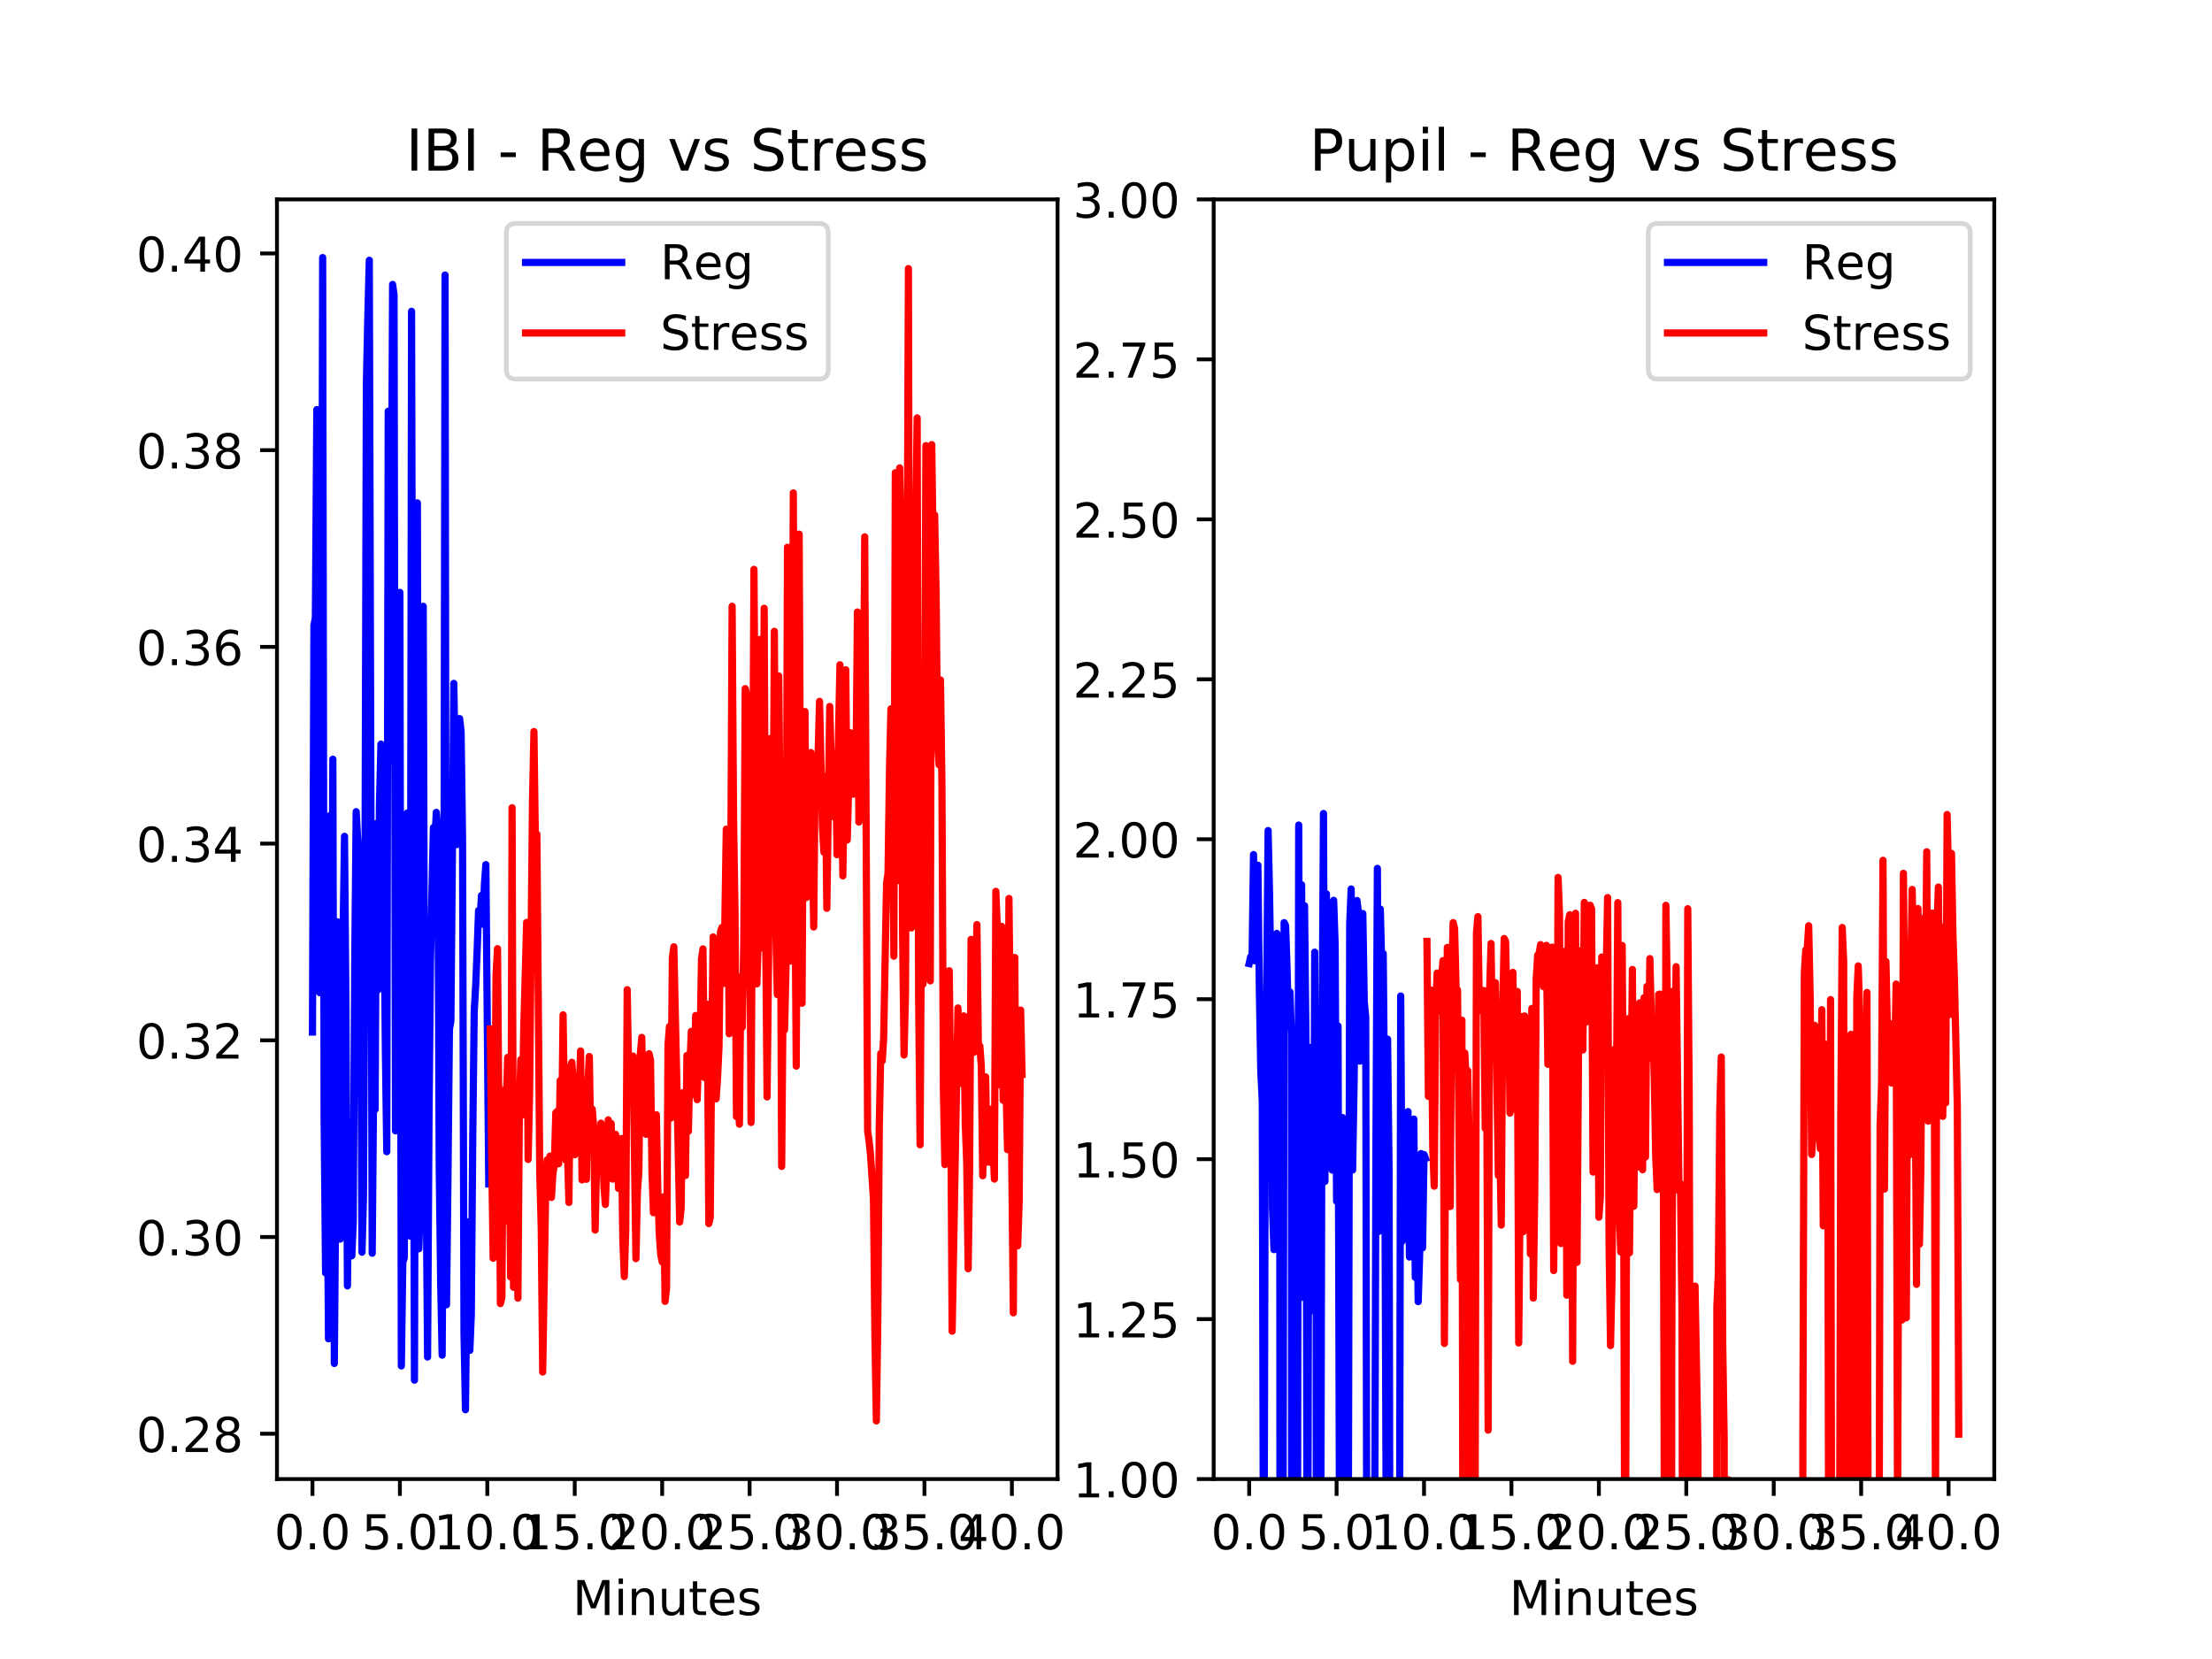 <?xml version="1.0" encoding="utf-8" standalone="no"?>
<!DOCTYPE svg PUBLIC "-//W3C//DTD SVG 1.1//EN"
  "http://www.w3.org/Graphics/SVG/1.1/DTD/svg11.dtd">
<!-- Created with matplotlib (http://matplotlib.org/) -->
<svg height="345pt" version="1.1" viewBox="0 0 460 345" width="460pt" xmlns="http://www.w3.org/2000/svg" xmlns:xlink="http://www.w3.org/1999/xlink">
 <defs>
  <style type="text/css">
*{stroke-linecap:butt;stroke-linejoin:round;}
  </style>
 </defs>
 <g id="figure_1">
  <g id="patch_1">
   <path d="M 0 345.6 
L 460.8 345.6 
L 460.8 0 
L 0 0 
z
" style="fill:#ffffff;"/>
  </g>
  <g id="axes_1">
   <g id="patch_2">
    <path d="M 57.6 307.584 
L 219.927 307.584 
L 219.927 41.472 
L 57.6 41.472 
z
" style="fill:#ffffff;"/>
   </g>
   <g id="matplotlib.axis_1">
    <g id="xtick_1">
     <g id="line2d_1">
      <defs>
       <path d="M 0 0 
L 0 3.5 
" id="mb3a7abc878" style="stroke:#000000;stroke-width:0.8;"/>
      </defs>
      <g>
       <use style="stroke:#000000;stroke-width:0.8;" x="64.979" xlink:href="#mb3a7abc878" y="307.584"/>
      </g>
     </g>
     <g id="text_1">
      <!-- 0.0 -->
      <defs>
       <path d="M 31.781 66.406 
Q 24.172 66.406 20.328 58.906 
Q 16.5 51.422 16.5 36.375 
Q 16.5 21.391 20.328 13.891 
Q 24.172 6.391 31.781 6.391 
Q 39.453 6.391 43.281 13.891 
Q 47.125 21.391 47.125 36.375 
Q 47.125 51.422 43.281 58.906 
Q 39.453 66.406 31.781 66.406 
z
M 31.781 74.219 
Q 44.047 74.219 50.516 64.516 
Q 56.984 54.828 56.984 36.375 
Q 56.984 17.969 50.516 8.266 
Q 44.047 -1.422 31.781 -1.422 
Q 19.531 -1.422 13.062 8.266 
Q 6.594 17.969 6.594 36.375 
Q 6.594 54.828 13.062 64.516 
Q 19.531 74.219 31.781 74.219 
z
" id="DejaVuSans-30"/>
       <path d="M 10.688 12.406 
L 21 12.406 
L 21 0 
L 10.688 0 
z
" id="DejaVuSans-2e"/>
      </defs>
      <g transform="translate(57.027 322.182)scale(0.1 -0.1)">
       <use xlink:href="#DejaVuSans-30"/>
       <use x="63.623" xlink:href="#DejaVuSans-2e"/>
       <use x="95.41" xlink:href="#DejaVuSans-30"/>
      </g>
     </g>
    </g>
    <g id="xtick_2">
     <g id="line2d_2">
      <g>
       <use style="stroke:#000000;stroke-width:0.8;" x="83.16" xlink:href="#mb3a7abc878" y="307.584"/>
      </g>
     </g>
     <g id="text_2">
      <!-- 5.0 -->
      <defs>
       <path d="M 10.797 72.906 
L 49.516 72.906 
L 49.516 64.594 
L 19.828 64.594 
L 19.828 46.734 
Q 21.969 47.469 24.109 47.828 
Q 26.266 48.188 28.422 48.188 
Q 40.625 48.188 47.75 41.5 
Q 54.891 34.812 54.891 23.391 
Q 54.891 11.625 47.562 5.094 
Q 40.234 -1.422 26.906 -1.422 
Q 22.312 -1.422 17.547 -0.641 
Q 12.797 0.141 7.719 1.703 
L 7.719 11.625 
Q 12.109 9.234 16.797 8.062 
Q 21.484 6.891 26.703 6.891 
Q 35.156 6.891 40.078 11.328 
Q 45.016 15.766 45.016 23.391 
Q 45.016 31 40.078 35.438 
Q 35.156 39.891 26.703 39.891 
Q 22.75 39.891 18.812 39.016 
Q 14.891 38.141 10.797 36.281 
z
" id="DejaVuSans-35"/>
      </defs>
      <g transform="translate(75.208 322.182)scale(0.1 -0.1)">
       <use xlink:href="#DejaVuSans-35"/>
       <use x="63.623" xlink:href="#DejaVuSans-2e"/>
       <use x="95.41" xlink:href="#DejaVuSans-30"/>
      </g>
     </g>
    </g>
    <g id="xtick_3">
     <g id="line2d_3">
      <g>
       <use style="stroke:#000000;stroke-width:0.8;" x="101.341" xlink:href="#mb3a7abc878" y="307.584"/>
      </g>
     </g>
     <g id="text_3">
      <!-- 10.0 -->
      <defs>
       <path d="M 12.406 8.297 
L 28.516 8.297 
L 28.516 63.922 
L 10.984 60.406 
L 10.984 69.391 
L 28.422 72.906 
L 38.281 72.906 
L 38.281 8.297 
L 54.391 8.297 
L 54.391 0 
L 12.406 0 
z
" id="DejaVuSans-31"/>
      </defs>
      <g transform="translate(90.208 322.182)scale(0.1 -0.1)">
       <use xlink:href="#DejaVuSans-31"/>
       <use x="63.623" xlink:href="#DejaVuSans-30"/>
       <use x="127.246" xlink:href="#DejaVuSans-2e"/>
       <use x="159.033" xlink:href="#DejaVuSans-30"/>
      </g>
     </g>
    </g>
    <g id="xtick_4">
     <g id="line2d_4">
      <g>
       <use style="stroke:#000000;stroke-width:0.8;" x="119.522" xlink:href="#mb3a7abc878" y="307.584"/>
      </g>
     </g>
     <g id="text_4">
      <!-- 15.0 -->
      <g transform="translate(108.389 322.182)scale(0.1 -0.1)">
       <use xlink:href="#DejaVuSans-31"/>
       <use x="63.623" xlink:href="#DejaVuSans-35"/>
       <use x="127.246" xlink:href="#DejaVuSans-2e"/>
       <use x="159.033" xlink:href="#DejaVuSans-30"/>
      </g>
     </g>
    </g>
    <g id="xtick_5">
     <g id="line2d_5">
      <g>
       <use style="stroke:#000000;stroke-width:0.8;" x="137.703" xlink:href="#mb3a7abc878" y="307.584"/>
      </g>
     </g>
     <g id="text_5">
      <!-- 20.0 -->
      <defs>
       <path d="M 19.188 8.297 
L 53.609 8.297 
L 53.609 0 
L 7.328 0 
L 7.328 8.297 
Q 12.938 14.109 22.625 23.891 
Q 32.328 33.688 34.812 36.531 
Q 39.547 41.844 41.422 45.531 
Q 43.312 49.219 43.312 52.781 
Q 43.312 58.594 39.234 62.25 
Q 35.156 65.922 28.609 65.922 
Q 23.969 65.922 18.812 64.312 
Q 13.672 62.703 7.812 59.422 
L 7.812 69.391 
Q 13.766 71.781 18.938 73 
Q 24.125 74.219 28.422 74.219 
Q 39.75 74.219 46.484 68.547 
Q 53.219 62.891 53.219 53.422 
Q 53.219 48.922 51.531 44.891 
Q 49.859 40.875 45.406 35.406 
Q 44.188 33.984 37.641 27.219 
Q 31.109 20.453 19.188 8.297 
z
" id="DejaVuSans-32"/>
      </defs>
      <g transform="translate(126.57 322.182)scale(0.1 -0.1)">
       <use xlink:href="#DejaVuSans-32"/>
       <use x="63.623" xlink:href="#DejaVuSans-30"/>
       <use x="127.246" xlink:href="#DejaVuSans-2e"/>
       <use x="159.033" xlink:href="#DejaVuSans-30"/>
      </g>
     </g>
    </g>
    <g id="xtick_6">
     <g id="line2d_6">
      <g>
       <use style="stroke:#000000;stroke-width:0.8;" x="155.884" xlink:href="#mb3a7abc878" y="307.584"/>
      </g>
     </g>
     <g id="text_6">
      <!-- 25.0 -->
      <g transform="translate(144.751 322.182)scale(0.1 -0.1)">
       <use xlink:href="#DejaVuSans-32"/>
       <use x="63.623" xlink:href="#DejaVuSans-35"/>
       <use x="127.246" xlink:href="#DejaVuSans-2e"/>
       <use x="159.033" xlink:href="#DejaVuSans-30"/>
      </g>
     </g>
    </g>
    <g id="xtick_7">
     <g id="line2d_7">
      <g>
       <use style="stroke:#000000;stroke-width:0.8;" x="174.065" xlink:href="#mb3a7abc878" y="307.584"/>
      </g>
     </g>
     <g id="text_7">
      <!-- 30.0 -->
      <defs>
       <path d="M 40.578 39.312 
Q 47.656 37.797 51.625 33 
Q 55.609 28.219 55.609 21.188 
Q 55.609 10.406 48.188 4.484 
Q 40.766 -1.422 27.094 -1.422 
Q 22.516 -1.422 17.656 -0.516 
Q 12.797 0.391 7.625 2.203 
L 7.625 11.719 
Q 11.719 9.328 16.594 8.109 
Q 21.484 6.891 26.812 6.891 
Q 36.078 6.891 40.938 10.547 
Q 45.797 14.203 45.797 21.188 
Q 45.797 27.641 41.281 31.266 
Q 36.766 34.906 28.719 34.906 
L 20.219 34.906 
L 20.219 43.016 
L 29.109 43.016 
Q 36.375 43.016 40.234 45.922 
Q 44.094 48.828 44.094 54.297 
Q 44.094 59.906 40.109 62.906 
Q 36.141 65.922 28.719 65.922 
Q 24.656 65.922 20.016 65.031 
Q 15.375 64.156 9.812 62.312 
L 9.812 71.094 
Q 15.438 72.656 20.344 73.438 
Q 25.25 74.219 29.594 74.219 
Q 40.828 74.219 47.359 69.109 
Q 53.906 64.016 53.906 55.328 
Q 53.906 49.266 50.438 45.094 
Q 46.969 40.922 40.578 39.312 
z
" id="DejaVuSans-33"/>
      </defs>
      <g transform="translate(162.933 322.182)scale(0.1 -0.1)">
       <use xlink:href="#DejaVuSans-33"/>
       <use x="63.623" xlink:href="#DejaVuSans-30"/>
       <use x="127.246" xlink:href="#DejaVuSans-2e"/>
       <use x="159.033" xlink:href="#DejaVuSans-30"/>
      </g>
     </g>
    </g>
    <g id="xtick_8">
     <g id="line2d_8">
      <g>
       <use style="stroke:#000000;stroke-width:0.8;" x="192.246" xlink:href="#mb3a7abc878" y="307.584"/>
      </g>
     </g>
     <g id="text_8">
      <!-- 35.0 -->
      <g transform="translate(181.114 322.182)scale(0.1 -0.1)">
       <use xlink:href="#DejaVuSans-33"/>
       <use x="63.623" xlink:href="#DejaVuSans-35"/>
       <use x="127.246" xlink:href="#DejaVuSans-2e"/>
       <use x="159.033" xlink:href="#DejaVuSans-30"/>
      </g>
     </g>
    </g>
    <g id="xtick_9">
     <g id="line2d_9">
      <g>
       <use style="stroke:#000000;stroke-width:0.8;" x="210.428" xlink:href="#mb3a7abc878" y="307.584"/>
      </g>
     </g>
     <g id="text_9">
      <!-- 40.0 -->
      <defs>
       <path d="M 37.797 64.312 
L 12.891 25.391 
L 37.797 25.391 
z
M 35.203 72.906 
L 47.609 72.906 
L 47.609 25.391 
L 58.016 25.391 
L 58.016 17.188 
L 47.609 17.188 
L 47.609 0 
L 37.797 0 
L 37.797 17.188 
L 4.891 17.188 
L 4.891 26.703 
z
" id="DejaVuSans-34"/>
      </defs>
      <g transform="translate(199.295 322.182)scale(0.1 -0.1)">
       <use xlink:href="#DejaVuSans-34"/>
       <use x="63.623" xlink:href="#DejaVuSans-30"/>
       <use x="127.246" xlink:href="#DejaVuSans-2e"/>
       <use x="159.033" xlink:href="#DejaVuSans-30"/>
      </g>
     </g>
    </g>
    <g id="text_10">
     <!-- Minutes -->
     <defs>
      <path d="M 9.812 72.906 
L 24.516 72.906 
L 43.109 23.297 
L 61.812 72.906 
L 76.516 72.906 
L 76.516 0 
L 66.891 0 
L 66.891 64.016 
L 48.094 14.016 
L 38.188 14.016 
L 19.391 64.016 
L 19.391 0 
L 9.812 0 
z
" id="DejaVuSans-4d"/>
      <path d="M 9.422 54.688 
L 18.406 54.688 
L 18.406 0 
L 9.422 0 
z
M 9.422 75.984 
L 18.406 75.984 
L 18.406 64.594 
L 9.422 64.594 
z
" id="DejaVuSans-69"/>
      <path d="M 54.891 33.016 
L 54.891 0 
L 45.906 0 
L 45.906 32.719 
Q 45.906 40.484 42.875 44.328 
Q 39.844 48.188 33.797 48.188 
Q 26.516 48.188 22.312 43.547 
Q 18.109 38.922 18.109 30.906 
L 18.109 0 
L 9.078 0 
L 9.078 54.688 
L 18.109 54.688 
L 18.109 46.188 
Q 21.344 51.125 25.703 53.562 
Q 30.078 56 35.797 56 
Q 45.219 56 50.047 50.172 
Q 54.891 44.344 54.891 33.016 
z
" id="DejaVuSans-6e"/>
      <path d="M 8.5 21.578 
L 8.5 54.688 
L 17.484 54.688 
L 17.484 21.922 
Q 17.484 14.156 20.5 10.266 
Q 23.531 6.391 29.594 6.391 
Q 36.859 6.391 41.078 11.031 
Q 45.312 15.672 45.312 23.688 
L 45.312 54.688 
L 54.297 54.688 
L 54.297 0 
L 45.312 0 
L 45.312 8.406 
Q 42.047 3.422 37.719 1 
Q 33.406 -1.422 27.688 -1.422 
Q 18.266 -1.422 13.375 4.438 
Q 8.5 10.297 8.5 21.578 
z
M 31.109 56 
z
" id="DejaVuSans-75"/>
      <path d="M 18.312 70.219 
L 18.312 54.688 
L 36.812 54.688 
L 36.812 47.703 
L 18.312 47.703 
L 18.312 18.016 
Q 18.312 11.328 20.141 9.422 
Q 21.969 7.516 27.594 7.516 
L 36.812 7.516 
L 36.812 0 
L 27.594 0 
Q 17.188 0 13.234 3.875 
Q 9.281 7.766 9.281 18.016 
L 9.281 47.703 
L 2.688 47.703 
L 2.688 54.688 
L 9.281 54.688 
L 9.281 70.219 
z
" id="DejaVuSans-74"/>
      <path d="M 56.203 29.594 
L 56.203 25.203 
L 14.891 25.203 
Q 15.484 15.922 20.484 11.062 
Q 25.484 6.203 34.422 6.203 
Q 39.594 6.203 44.453 7.469 
Q 49.312 8.734 54.109 11.281 
L 54.109 2.781 
Q 49.266 0.734 44.188 -0.344 
Q 39.109 -1.422 33.891 -1.422 
Q 20.797 -1.422 13.156 6.188 
Q 5.516 13.812 5.516 26.812 
Q 5.516 40.234 12.766 48.109 
Q 20.016 56 32.328 56 
Q 43.359 56 49.781 48.891 
Q 56.203 41.797 56.203 29.594 
z
M 47.219 32.234 
Q 47.125 39.594 43.094 43.984 
Q 39.062 48.391 32.422 48.391 
Q 24.906 48.391 20.391 44.141 
Q 15.875 39.891 15.188 32.172 
z
" id="DejaVuSans-65"/>
      <path d="M 44.281 53.078 
L 44.281 44.578 
Q 40.484 46.531 36.375 47.5 
Q 32.281 48.484 27.875 48.484 
Q 21.188 48.484 17.844 46.438 
Q 14.5 44.391 14.5 40.281 
Q 14.5 37.156 16.891 35.375 
Q 19.281 33.594 26.516 31.984 
L 29.594 31.297 
Q 39.156 29.25 43.188 25.516 
Q 47.219 21.781 47.219 15.094 
Q 47.219 7.469 41.188 3.016 
Q 35.156 -1.422 24.609 -1.422 
Q 20.219 -1.422 15.453 -0.562 
Q 10.688 0.297 5.422 2 
L 5.422 11.281 
Q 10.406 8.688 15.234 7.391 
Q 20.062 6.109 24.812 6.109 
Q 31.156 6.109 34.562 8.281 
Q 37.984 10.453 37.984 14.406 
Q 37.984 18.062 35.516 20.016 
Q 33.062 21.969 24.703 23.781 
L 21.578 24.516 
Q 13.234 26.266 9.516 29.906 
Q 5.812 33.547 5.812 39.891 
Q 5.812 47.609 11.281 51.797 
Q 16.75 56 26.812 56 
Q 31.781 56 36.172 55.266 
Q 40.578 54.547 44.281 53.078 
z
" id="DejaVuSans-73"/>
     </defs>
     <g transform="translate(119.082 335.861)scale(0.1 -0.1)">
      <use xlink:href="#DejaVuSans-4d"/>
      <use x="86.279" xlink:href="#DejaVuSans-69"/>
      <use x="114.062" xlink:href="#DejaVuSans-6e"/>
      <use x="177.441" xlink:href="#DejaVuSans-75"/>
      <use x="240.82" xlink:href="#DejaVuSans-74"/>
      <use x="280.029" xlink:href="#DejaVuSans-65"/>
      <use x="341.553" xlink:href="#DejaVuSans-73"/>
     </g>
    </g>
   </g>
   <g id="matplotlib.axis_2">
    <g id="ytick_1">
     <g id="line2d_10">
      <defs>
       <path d="M 0 0 
L -3.5 0 
" id="m34feeacc39" style="stroke:#000000;stroke-width:0.8;"/>
      </defs>
      <g>
       <use style="stroke:#000000;stroke-width:0.8;" x="57.6" xlink:href="#m34feeacc39" y="298.154"/>
      </g>
     </g>
     <g id="text_11">
      <!-- 0.28 -->
      <defs>
       <path d="M 31.781 34.625 
Q 24.75 34.625 20.719 30.859 
Q 16.703 27.094 16.703 20.516 
Q 16.703 13.922 20.719 10.156 
Q 24.75 6.391 31.781 6.391 
Q 38.812 6.391 42.859 10.172 
Q 46.922 13.969 46.922 20.516 
Q 46.922 27.094 42.891 30.859 
Q 38.875 34.625 31.781 34.625 
z
M 21.922 38.812 
Q 15.578 40.375 12.031 44.719 
Q 8.5 49.078 8.5 55.328 
Q 8.5 64.062 14.719 69.141 
Q 20.953 74.219 31.781 74.219 
Q 42.672 74.219 48.875 69.141 
Q 55.078 64.062 55.078 55.328 
Q 55.078 49.078 51.531 44.719 
Q 48 40.375 41.703 38.812 
Q 48.828 37.156 52.797 32.312 
Q 56.781 27.484 56.781 20.516 
Q 56.781 9.906 50.312 4.234 
Q 43.844 -1.422 31.781 -1.422 
Q 19.734 -1.422 13.25 4.234 
Q 6.781 9.906 6.781 20.516 
Q 6.781 27.484 10.781 32.312 
Q 14.797 37.156 21.922 38.812 
z
M 18.312 54.391 
Q 18.312 48.734 21.844 45.562 
Q 25.391 42.391 31.781 42.391 
Q 38.141 42.391 41.719 45.562 
Q 45.312 48.734 45.312 54.391 
Q 45.312 60.062 41.719 63.234 
Q 38.141 66.406 31.781 66.406 
Q 25.391 66.406 21.844 63.234 
Q 18.312 60.062 18.312 54.391 
z
" id="DejaVuSans-38"/>
      </defs>
      <g transform="translate(28.334 301.954)scale(0.1 -0.1)">
       <use xlink:href="#DejaVuSans-30"/>
       <use x="63.623" xlink:href="#DejaVuSans-2e"/>
       <use x="95.41" xlink:href="#DejaVuSans-32"/>
       <use x="159.033" xlink:href="#DejaVuSans-38"/>
      </g>
     </g>
    </g>
    <g id="ytick_2">
     <g id="line2d_11">
      <g>
       <use style="stroke:#000000;stroke-width:0.8;" x="57.6" xlink:href="#m34feeacc39" y="257.246"/>
      </g>
     </g>
     <g id="text_12">
      <!-- 0.30 -->
      <g transform="translate(28.334 261.046)scale(0.1 -0.1)">
       <use xlink:href="#DejaVuSans-30"/>
       <use x="63.623" xlink:href="#DejaVuSans-2e"/>
       <use x="95.41" xlink:href="#DejaVuSans-33"/>
       <use x="159.033" xlink:href="#DejaVuSans-30"/>
      </g>
     </g>
    </g>
    <g id="ytick_3">
     <g id="line2d_12">
      <g>
       <use style="stroke:#000000;stroke-width:0.8;" x="57.6" xlink:href="#m34feeacc39" y="216.338"/>
      </g>
     </g>
     <g id="text_13">
      <!-- 0.32 -->
      <g transform="translate(28.334 220.137)scale(0.1 -0.1)">
       <use xlink:href="#DejaVuSans-30"/>
       <use x="63.623" xlink:href="#DejaVuSans-2e"/>
       <use x="95.41" xlink:href="#DejaVuSans-33"/>
       <use x="159.033" xlink:href="#DejaVuSans-32"/>
      </g>
     </g>
    </g>
    <g id="ytick_4">
     <g id="line2d_13">
      <g>
       <use style="stroke:#000000;stroke-width:0.8;" x="57.6" xlink:href="#m34feeacc39" y="175.43"/>
      </g>
     </g>
     <g id="text_14">
      <!-- 0.34 -->
      <g transform="translate(28.334 179.229)scale(0.1 -0.1)">
       <use xlink:href="#DejaVuSans-30"/>
       <use x="63.623" xlink:href="#DejaVuSans-2e"/>
       <use x="95.41" xlink:href="#DejaVuSans-33"/>
       <use x="159.033" xlink:href="#DejaVuSans-34"/>
      </g>
     </g>
    </g>
    <g id="ytick_5">
     <g id="line2d_14">
      <g>
       <use style="stroke:#000000;stroke-width:0.8;" x="57.6" xlink:href="#m34feeacc39" y="134.522"/>
      </g>
     </g>
     <g id="text_15">
      <!-- 0.36 -->
      <defs>
       <path d="M 33.016 40.375 
Q 26.375 40.375 22.484 35.828 
Q 18.609 31.297 18.609 23.391 
Q 18.609 15.531 22.484 10.953 
Q 26.375 6.391 33.016 6.391 
Q 39.656 6.391 43.531 10.953 
Q 47.406 15.531 47.406 23.391 
Q 47.406 31.297 43.531 35.828 
Q 39.656 40.375 33.016 40.375 
z
M 52.594 71.297 
L 52.594 62.312 
Q 48.875 64.062 45.094 64.984 
Q 41.312 65.922 37.594 65.922 
Q 27.828 65.922 22.672 59.328 
Q 17.531 52.734 16.797 39.406 
Q 19.672 43.656 24.016 45.922 
Q 28.375 48.188 33.594 48.188 
Q 44.578 48.188 50.953 41.516 
Q 57.328 34.859 57.328 23.391 
Q 57.328 12.156 50.688 5.359 
Q 44.047 -1.422 33.016 -1.422 
Q 20.359 -1.422 13.672 8.266 
Q 6.984 17.969 6.984 36.375 
Q 6.984 53.656 15.188 63.938 
Q 23.391 74.219 37.203 74.219 
Q 40.922 74.219 44.703 73.484 
Q 48.484 72.75 52.594 71.297 
z
" id="DejaVuSans-36"/>
      </defs>
      <g transform="translate(28.334 138.321)scale(0.1 -0.1)">
       <use xlink:href="#DejaVuSans-30"/>
       <use x="63.623" xlink:href="#DejaVuSans-2e"/>
       <use x="95.41" xlink:href="#DejaVuSans-33"/>
       <use x="159.033" xlink:href="#DejaVuSans-36"/>
      </g>
     </g>
    </g>
    <g id="ytick_6">
     <g id="line2d_15">
      <g>
       <use style="stroke:#000000;stroke-width:0.8;" x="57.6" xlink:href="#m34feeacc39" y="93.614"/>
      </g>
     </g>
     <g id="text_16">
      <!-- 0.38 -->
      <g transform="translate(28.334 97.413)scale(0.1 -0.1)">
       <use xlink:href="#DejaVuSans-30"/>
       <use x="63.623" xlink:href="#DejaVuSans-2e"/>
       <use x="95.41" xlink:href="#DejaVuSans-33"/>
       <use x="159.033" xlink:href="#DejaVuSans-38"/>
      </g>
     </g>
    </g>
    <g id="ytick_7">
     <g id="line2d_16">
      <g>
       <use style="stroke:#000000;stroke-width:0.8;" x="57.6" xlink:href="#m34feeacc39" y="52.706"/>
      </g>
     </g>
     <g id="text_17">
      <!-- 0.40 -->
      <g transform="translate(28.334 56.505)scale(0.1 -0.1)">
       <use xlink:href="#DejaVuSans-30"/>
       <use x="63.623" xlink:href="#DejaVuSans-2e"/>
       <use x="95.41" xlink:href="#DejaVuSans-34"/>
       <use x="159.033" xlink:href="#DejaVuSans-30"/>
      </g>
     </g>
    </g>
   </g>
   <g id="line2d_17">
    <path clip-path="url(#p98661125d2)" d="M 64.979 214.615 
L 65.282 130.048 
L 65.585 128.45 
L 65.888 85.181 
L 66.191 153.867 
L 66.494 206.438 
L 66.797 179.756 
L 67.1 53.568 
L 67.403 232.354 
L 67.706 264.721 
L 68.009 237.984 
L 68.312 278.417 
L 68.615 169.607 
L 68.918 220.692 
L 69.221 157.878 
L 69.524 283.542 
L 69.827 246.248 
L 70.13 191.677 
L 70.433 239.548 
L 70.736 257.684 
L 71.039 241.469 
L 71.342 194.693 
L 71.645 173.916 
L 71.948 210.281 
L 72.251 267.402 
L 72.554 240.799 
L 72.857 233.337 
L 73.16 261.16 
L 73.463 253.997 
L 73.766 200.438 
L 74.069 168.793 
L 74.372 174.49 
L 74.675 177.985 
L 74.978 200.674 
L 75.281 260.406 
L 75.584 248.976 
L 75.887 189.14 
L 76.19 79.875 
L 76.493 65.856 
L 76.796 54.127 
L 77.099 155.484 
L 77.402 260.616 
L 77.705 224.937 
L 78.008 230.701 
L 78.311 171.235 
L 78.614 205.857 
L 78.917 167.07 
L 79.22 154.744 
L 79.523 159.123 
L 79.826 181.48 
L 80.129 217.296 
L 80.432 239.503 
L 80.736 85.516 
L 81.039 158.117 
L 81.342 125.047 
L 81.645 59.153 
L 81.948 61.387 
L 82.251 235.169 
L 82.554 222.613 
L 82.857 220.737 
L 83.16 123.191 
L 83.463 284.055 
L 83.766 262.543 
L 84.069 261.537 
L 84.372 213.498 
L 84.675 169.08 
L 84.978 174.155 
L 85.281 257.055 
L 85.584 64.739 
L 85.887 185.884 
L 86.19 287.011 
L 86.493 167.692 
L 86.796 104.579 
L 87.099 259.694 
L 87.402 249.976 
L 87.705 185.453 
L 88.008 126.078 
L 88.311 221.228 
L 88.614 244.597 
L 88.917 282.202 
L 89.22 231.505 
L 89.523 199.959 
L 89.826 185.693 
L 90.129 172.097 
L 90.432 174.873 
L 90.735 168.937 
L 91.038 172.862 
L 91.341 242.721 
L 91.644 266.857 
L 91.947 281.812 
L 92.25 234.499 
L 92.553 57.198 
L 92.856 271.34 
L 93.159 244.776 
L 93.462 214.034 
L 93.765 212.336 
L 94.068 178.847 
L 94.371 142.113 
L 94.674 160.75 
L 94.977 175.639 
L 95.28 154.074 
L 95.583 149.434 
L 95.886 152.181 
L 96.189 174.347 
L 96.492 277.194 
L 96.796 293.162 
L 97.099 265.433 
L 97.402 254.081 
L 97.705 280.822 
L 98.008 273.476 
L 98.311 236.42 
L 98.614 210.415 
L 98.917 205.053 
L 99.22 197.805 
L 99.523 189.347 
L 99.826 191.246 
L 100.129 186.219 
L 100.432 192.204 
L 100.735 183.969 
L 101.038 179.804 
L 101.341 213.498 
L 101.644 246.206 
" style="fill:none;stroke:#0000ff;stroke-linecap:square;stroke-width:1.5;"/>
   </g>
   <g id="line2d_18">
    <path clip-path="url(#p98661125d2)" d="M 101.947 213.99 
L 102.25 240.04 
L 102.553 261.663 
L 102.856 243.315 
L 103.159 202.736 
L 103.462 197.278 
L 104.068 271.088 
L 104.371 269.79 
L 104.674 226.769 
L 104.977 253.955 
L 105.28 229.137 
L 105.583 219.888 
L 105.886 234.007 
L 106.189 265.559 
L 106.492 167.979 
L 106.795 267.695 
L 107.098 244.463 
L 107.401 251.735 
L 107.704 269.957 
L 108.007 230.477 
L 108.31 220.335 
L 108.613 231.863 
L 108.916 213.99 
L 109.522 191.821 
L 109.825 241.112 
L 110.128 227.528 
L 110.734 166.878 
L 111.037 152.133 
L 111.34 175.304 
L 111.643 173.485 
L 112.249 244.153 
L 112.552 255.212 
L 112.856 285.316 
L 113.462 248.635 
L 113.765 241.221 
L 114.068 241.782 
L 114.371 240.425 
L 114.674 249.012 
L 114.977 244.106 
L 115.28 242.226 
L 115.583 231.416 
L 115.886 231.103 
L 116.189 242.006 
L 116.492 224.713 
L 116.795 235.616 
L 117.098 211.041 
L 117.401 231.907 
L 117.704 241.291 
L 118.007 239.503 
L 118.31 250.06 
L 118.613 222.077 
L 118.916 220.915 
L 119.219 224.982 
L 119.522 240.132 
L 119.825 238.386 
L 120.128 229.941 
L 120.431 228.78 
L 120.734 218.547 
L 121.037 245.368 
L 121.34 240.978 
L 121.643 234.812 
L 121.946 245.242 
L 122.249 225.518 
L 122.552 219.709 
L 122.855 238.297 
L 123.158 230.656 
L 123.461 234.309 
L 123.764 255.799 
L 124.067 241.559 
L 124.37 237.66 
L 124.673 242.006 
L 124.976 233.561 
L 125.279 234.99 
L 125.582 246.499 
L 125.885 250.479 
L 126.491 232.885 
L 126.794 234.454 
L 127.097 233.65 
L 127.4 245.2 
L 127.703 242.81 
L 128.006 235.884 
L 128.309 237.451 
L 128.613 247.127 
L 128.916 242.944 
L 129.219 236.778 
L 129.522 257.809 
L 129.825 265.475 
L 130.128 255.966 
L 130.431 205.813 
L 130.734 223.552 
L 131.037 225.83 
L 131.34 227.171 
L 131.643 219.62 
L 132.249 261.747 
L 132.552 247.798 
L 132.855 243.65 
L 133.158 219.262 
L 133.461 215.732 
L 133.764 231.371 
L 134.067 224.847 
L 134.37 235.884 
L 134.673 230.969 
L 134.976 219.128 
L 135.279 220.469 
L 135.582 243.614 
L 135.885 252.196 
L 136.491 231.818 
L 136.794 247.379 
L 137.097 256.511 
L 137.4 260.867 
L 137.703 262.417 
L 138.006 248.887 
L 138.309 270.628 
L 138.612 267.863 
L 138.915 217.341 
L 139.218 213.453 
L 139.521 232.508 
L 139.824 199.2 
L 140.127 196.895 
L 140.733 224.267 
L 141.339 254.123 
L 141.642 251.316 
L 141.945 227.26 
L 142.551 244.446 
L 142.854 219.486 
L 143.157 235.259 
L 143.46 221.854 
L 143.763 214.481 
L 144.066 225.205 
L 144.369 227.662 
L 144.673 211.175 
L 144.976 228.69 
L 145.279 219.262 
L 145.582 217.475 
L 145.885 199.423 
L 146.188 197.326 
L 146.491 224.088 
L 146.794 222.39 
L 147.097 208.851 
L 147.4 254.458 
L 147.703 253.118 
L 148.006 217.296 
L 148.309 194.837 
L 148.612 215.643 
L 148.915 228.511 
L 149.218 224.177 
L 149.521 217.788 
L 149.824 193.784 
L 150.127 192.874 
L 150.43 204.517 
L 150.733 191.773 
L 151.036 172.432 
L 151.339 175.256 
L 151.642 214.973 
L 151.945 186.507 
L 152.248 126.078 
L 152.551 170.277 
L 152.854 190.049 
L 153.157 232.22 
L 153.46 224.49 
L 153.763 233.784 
L 154.066 203.087 
L 154.369 213.632 
L 154.672 195.842 
L 154.975 143.195 
L 155.278 144.69 
L 155.581 194.061 
L 155.884 182.725 
L 156.187 233.427 
L 156.793 118.396 
L 157.399 204.606 
L 157.702 194.789 
L 158.005 132.987 
L 158.308 156.445 
L 158.611 197.144 
L 158.914 126.491 
L 159.217 192.874 
L 159.52 228.109 
L 159.823 200.138 
L 160.126 153.61 
L 160.429 187.416 
L 160.733 180.857 
L 161.036 131.286 
L 161.339 193.592 
L 161.642 206.84 
L 161.945 140.566 
L 162.248 173.341 
L 162.551 242.561 
L 162.854 206.528 
L 163.157 214.168 
L 163.46 201.013 
L 163.763 113.808 
L 164.066 130.822 
L 164.369 199.864 
L 164.672 179.613 
L 164.975 102.495 
L 165.278 177.698 
L 165.581 221.72 
L 166.187 111.075 
L 166.49 173.533 
L 166.793 208.628 
L 167.096 152.888 
L 167.399 147.968 
L 167.702 186.65 
L 168.005 181.193 
L 168.308 162.482 
L 168.611 156.49 
L 169.217 192.778 
L 169.52 159.745 
L 169.823 162.713 
L 170.126 156.825 
L 170.429 145.861 
L 171.035 172.097 
L 171.338 177.219 
L 171.641 161.516 
L 171.944 188.9 
L 172.55 146.915 
L 172.853 157.94 
L 173.459 169.894 
L 173.762 156.585 
L 174.065 177.746 
L 174.368 153.426 
L 174.671 138.246 
L 175.277 182.15 
L 175.883 139.277 
L 176.186 174.682 
L 176.793 152.372 
L 177.096 161.133 
L 177.399 165.158 
L 178.005 160.319 
L 178.308 127.264 
L 178.611 170.948 
L 179.217 146.134 
L 179.52 159.59 
L 179.823 111.642 
L 180.429 235.169 
L 180.732 237.269 
L 181.035 240.215 
L 181.641 249.306 
L 181.944 277.825 
L 182.247 295.488 
L 182.55 274.198 
L 182.853 234.186 
L 183.156 219.083 
L 183.459 220.647 
L 183.762 215.911 
L 184.368 183.682 
L 184.671 181.576 
L 184.974 160.209 
L 185.277 147.423 
L 185.58 154 
L 185.883 198.842 
L 186.186 98.306 
L 186.792 183.108 
L 187.095 97.301 
L 187.398 114.169 
L 187.701 194.167 
L 188.004 219.396 
L 188.307 206.17 
L 188.913 55.858 
L 189.216 178.368 
L 189.519 192.97 
L 189.822 179.613 
L 190.125 187.32 
L 190.428 110.766 
L 190.731 86.912 
L 191.034 207.108 
L 191.337 238.079 
L 191.64 186.602 
L 191.943 204.651 
L 192.246 166.399 
L 192.55 92.67 
L 192.853 175.496 
L 193.459 203.981 
L 193.762 92.463 
L 194.065 115.007 
L 194.368 107.105 
L 194.671 123.552 
L 194.974 154.177 
L 195.277 159.027 
L 195.58 141.391 
L 195.883 163.288 
L 196.186 226.679 
L 196.489 242.184 
L 196.792 216.09 
L 197.095 226.545 
L 197.398 201.881 
L 197.701 226.814 
L 198.004 276.827 
L 199.216 209.611 
L 199.519 225.339 
L 199.822 223.775 
L 200.428 211.264 
L 200.731 233.695 
L 201.034 241.648 
L 201.337 263.841 
L 201.64 242.408 
L 201.943 195.357 
L 202.246 196.177 
L 202.549 218.815 
L 202.852 207.913 
L 203.155 192.274 
L 203.458 217.296 
L 203.761 217.52 
L 204.064 221.586 
L 204.367 244.508 
L 204.67 228.78 
L 204.973 223.954 
L 205.276 241.693 
L 205.579 234.678 
L 205.882 230.656 
L 206.185 241.807 
L 206.488 238.029 
L 206.791 245.2 
L 207.094 185.358 
L 207.397 192.874 
L 207.7 225.562 
L 208.003 193.113 
L 208.306 192.635 
L 208.61 228.824 
L 208.913 221.675 
L 209.216 226.411 
L 209.519 239.084 
L 209.822 186.842 
L 210.731 273.015 
L 211.034 199.11 
L 211.337 248.384 
L 211.64 259.066 
L 211.943 249.766 
L 212.246 210.058 
L 212.549 223.418 
L 212.549 223.418 
" style="fill:none;stroke:#ff0000;stroke-linecap:square;stroke-width:1.5;"/>
   </g>
   <g id="patch_3">
    <path d="M 57.6 307.584 
L 57.6 41.472 
" style="fill:none;stroke:#000000;stroke-linecap:square;stroke-linejoin:miter;stroke-width:0.8;"/>
   </g>
   <g id="patch_4">
    <path d="M 219.927 307.584 
L 219.927 41.472 
" style="fill:none;stroke:#000000;stroke-linecap:square;stroke-linejoin:miter;stroke-width:0.8;"/>
   </g>
   <g id="patch_5">
    <path d="M 57.6 307.584 
L 219.927 307.584 
" style="fill:none;stroke:#000000;stroke-linecap:square;stroke-linejoin:miter;stroke-width:0.8;"/>
   </g>
   <g id="patch_6">
    <path d="M 57.6 41.472 
L 219.927 41.472 
" style="fill:none;stroke:#000000;stroke-linecap:square;stroke-linejoin:miter;stroke-width:0.8;"/>
   </g>
   <g id="text_18">
    <!-- IBI - Reg vs Stress -->
    <defs>
     <path d="M 9.812 72.906 
L 19.672 72.906 
L 19.672 0 
L 9.812 0 
z
" id="DejaVuSans-49"/>
     <path d="M 19.672 34.812 
L 19.672 8.109 
L 35.5 8.109 
Q 43.453 8.109 47.281 11.406 
Q 51.125 14.703 51.125 21.484 
Q 51.125 28.328 47.281 31.562 
Q 43.453 34.812 35.5 34.812 
z
M 19.672 64.797 
L 19.672 42.828 
L 34.281 42.828 
Q 41.5 42.828 45.031 45.531 
Q 48.578 48.25 48.578 53.812 
Q 48.578 59.328 45.031 62.062 
Q 41.5 64.797 34.281 64.797 
z
M 9.812 72.906 
L 35.016 72.906 
Q 46.297 72.906 52.391 68.219 
Q 58.5 63.531 58.5 54.891 
Q 58.5 48.188 55.375 44.234 
Q 52.25 40.281 46.188 39.312 
Q 53.469 37.75 57.5 32.781 
Q 61.531 27.828 61.531 20.406 
Q 61.531 10.641 54.891 5.312 
Q 48.25 0 35.984 0 
L 9.812 0 
z
" id="DejaVuSans-42"/>
     <path id="DejaVuSans-20"/>
     <path d="M 4.891 31.391 
L 31.203 31.391 
L 31.203 23.391 
L 4.891 23.391 
z
" id="DejaVuSans-2d"/>
     <path d="M 44.391 34.188 
Q 47.562 33.109 50.562 29.594 
Q 53.562 26.078 56.594 19.922 
L 66.609 0 
L 56 0 
L 46.688 18.703 
Q 43.062 26.031 39.672 28.422 
Q 36.281 30.812 30.422 30.812 
L 19.672 30.812 
L 19.672 0 
L 9.812 0 
L 9.812 72.906 
L 32.078 72.906 
Q 44.578 72.906 50.734 67.672 
Q 56.891 62.453 56.891 51.906 
Q 56.891 45.016 53.688 40.469 
Q 50.484 35.938 44.391 34.188 
z
M 19.672 64.797 
L 19.672 38.922 
L 32.078 38.922 
Q 39.203 38.922 42.844 42.219 
Q 46.484 45.516 46.484 51.906 
Q 46.484 58.297 42.844 61.547 
Q 39.203 64.797 32.078 64.797 
z
" id="DejaVuSans-52"/>
     <path d="M 45.406 27.984 
Q 45.406 37.75 41.375 43.109 
Q 37.359 48.484 30.078 48.484 
Q 22.859 48.484 18.828 43.109 
Q 14.797 37.75 14.797 27.984 
Q 14.797 18.266 18.828 12.891 
Q 22.859 7.516 30.078 7.516 
Q 37.359 7.516 41.375 12.891 
Q 45.406 18.266 45.406 27.984 
z
M 54.391 6.781 
Q 54.391 -7.172 48.188 -13.984 
Q 42 -20.797 29.203 -20.797 
Q 24.469 -20.797 20.266 -20.094 
Q 16.062 -19.391 12.109 -17.922 
L 12.109 -9.188 
Q 16.062 -11.328 19.922 -12.344 
Q 23.781 -13.375 27.781 -13.375 
Q 36.625 -13.375 41.016 -8.766 
Q 45.406 -4.156 45.406 5.172 
L 45.406 9.625 
Q 42.625 4.781 38.281 2.391 
Q 33.938 0 27.875 0 
Q 17.828 0 11.672 7.656 
Q 5.516 15.328 5.516 27.984 
Q 5.516 40.672 11.672 48.328 
Q 17.828 56 27.875 56 
Q 33.938 56 38.281 53.609 
Q 42.625 51.219 45.406 46.391 
L 45.406 54.688 
L 54.391 54.688 
z
" id="DejaVuSans-67"/>
     <path d="M 2.984 54.688 
L 12.5 54.688 
L 29.594 8.797 
L 46.688 54.688 
L 56.203 54.688 
L 35.688 0 
L 23.484 0 
z
" id="DejaVuSans-76"/>
     <path d="M 53.516 70.516 
L 53.516 60.891 
Q 47.906 63.578 42.922 64.891 
Q 37.938 66.219 33.297 66.219 
Q 25.25 66.219 20.875 63.094 
Q 16.5 59.969 16.5 54.203 
Q 16.5 49.359 19.406 46.891 
Q 22.312 44.438 30.422 42.922 
L 36.375 41.703 
Q 47.406 39.594 52.656 34.297 
Q 57.906 29 57.906 20.125 
Q 57.906 9.516 50.797 4.047 
Q 43.703 -1.422 29.984 -1.422 
Q 24.812 -1.422 18.969 -0.25 
Q 13.141 0.922 6.891 3.219 
L 6.891 13.375 
Q 12.891 10.016 18.656 8.297 
Q 24.422 6.594 29.984 6.594 
Q 38.422 6.594 43.016 9.906 
Q 47.609 13.234 47.609 19.391 
Q 47.609 24.75 44.312 27.781 
Q 41.016 30.812 33.5 32.328 
L 27.484 33.5 
Q 16.453 35.688 11.516 40.375 
Q 6.594 45.062 6.594 53.422 
Q 6.594 63.094 13.406 68.656 
Q 20.219 74.219 32.172 74.219 
Q 37.312 74.219 42.625 73.281 
Q 47.953 72.359 53.516 70.516 
z
" id="DejaVuSans-53"/>
     <path d="M 41.109 46.297 
Q 39.594 47.172 37.812 47.578 
Q 36.031 48 33.891 48 
Q 26.266 48 22.188 43.047 
Q 18.109 38.094 18.109 28.812 
L 18.109 0 
L 9.078 0 
L 9.078 54.688 
L 18.109 54.688 
L 18.109 46.188 
Q 20.953 51.172 25.484 53.578 
Q 30.031 56 36.531 56 
Q 37.453 56 38.578 55.875 
Q 39.703 55.766 41.062 55.516 
z
" id="DejaVuSans-72"/>
    </defs>
    <g transform="translate(84.403 35.472)scale(0.12 -0.12)">
     <use xlink:href="#DejaVuSans-49"/>
     <use x="29.492" xlink:href="#DejaVuSans-42"/>
     <use x="98.096" xlink:href="#DejaVuSans-49"/>
     <use x="127.588" xlink:href="#DejaVuSans-20"/>
     <use x="159.375" xlink:href="#DejaVuSans-2d"/>
     <use x="195.459" xlink:href="#DejaVuSans-20"/>
     <use x="227.246" xlink:href="#DejaVuSans-52"/>
     <use x="296.666" xlink:href="#DejaVuSans-65"/>
     <use x="358.189" xlink:href="#DejaVuSans-67"/>
     <use x="421.666" xlink:href="#DejaVuSans-20"/>
     <use x="453.453" xlink:href="#DejaVuSans-76"/>
     <use x="512.633" xlink:href="#DejaVuSans-73"/>
     <use x="564.732" xlink:href="#DejaVuSans-20"/>
     <use x="596.52" xlink:href="#DejaVuSans-53"/>
     <use x="659.996" xlink:href="#DejaVuSans-74"/>
     <use x="699.205" xlink:href="#DejaVuSans-72"/>
     <use x="740.287" xlink:href="#DejaVuSans-65"/>
     <use x="801.811" xlink:href="#DejaVuSans-73"/>
     <use x="853.91" xlink:href="#DejaVuSans-73"/>
    </g>
   </g>
   <g id="legend_1">
    <g id="patch_7">
     <path d="M 107.289 78.828 
L 170.238 78.828 
Q 172.238 78.828 172.238 76.828 
L 172.238 48.472 
Q 172.238 46.472 170.238 46.472 
L 107.289 46.472 
Q 105.289 46.472 105.289 48.472 
L 105.289 76.828 
Q 105.289 78.828 107.289 78.828 
z
" style="fill:#ffffff;opacity:0.8;stroke:#cccccc;stroke-linejoin:miter;"/>
    </g>
    <g id="line2d_19">
     <path d="M 109.289 54.57 
L 129.289 54.57 
" style="fill:none;stroke:#0000ff;stroke-linecap:square;stroke-width:1.5;"/>
    </g>
    <g id="line2d_20"/>
    <g id="text_19">
     <!-- Reg -->
     <g transform="translate(137.289 58.07)scale(0.1 -0.1)">
      <use xlink:href="#DejaVuSans-52"/>
      <use x="69.42" xlink:href="#DejaVuSans-65"/>
      <use x="130.943" xlink:href="#DejaVuSans-67"/>
     </g>
    </g>
    <g id="line2d_21">
     <path d="M 109.289 69.249 
L 129.289 69.249 
" style="fill:none;stroke:#ff0000;stroke-linecap:square;stroke-width:1.5;"/>
    </g>
    <g id="line2d_22"/>
    <g id="text_20">
     <!-- Stress -->
     <g transform="translate(137.289 72.749)scale(0.1 -0.1)">
      <use xlink:href="#DejaVuSans-53"/>
      <use x="63.477" xlink:href="#DejaVuSans-74"/>
      <use x="102.686" xlink:href="#DejaVuSans-72"/>
      <use x="143.768" xlink:href="#DejaVuSans-65"/>
      <use x="205.291" xlink:href="#DejaVuSans-73"/>
      <use x="257.391" xlink:href="#DejaVuSans-73"/>
     </g>
    </g>
   </g>
  </g>
  <g id="axes_2">
   <g id="patch_8">
    <path d="M 252.393 307.584 
L 414.72 307.584 
L 414.72 41.472 
L 252.393 41.472 
z
" style="fill:#ffffff;"/>
   </g>
   <g id="matplotlib.axis_3">
    <g id="xtick_10">
     <g id="line2d_23">
      <g>
       <use style="stroke:#000000;stroke-width:0.8;" x="259.771" xlink:href="#mb3a7abc878" y="307.584"/>
      </g>
     </g>
     <g id="text_21">
      <!-- 0.0 -->
      <g transform="translate(251.82 322.182)scale(0.1 -0.1)">
       <use xlink:href="#DejaVuSans-30"/>
       <use x="63.623" xlink:href="#DejaVuSans-2e"/>
       <use x="95.41" xlink:href="#DejaVuSans-30"/>
      </g>
     </g>
    </g>
    <g id="xtick_11">
     <g id="line2d_24">
      <g>
       <use style="stroke:#000000;stroke-width:0.8;" x="277.952" xlink:href="#mb3a7abc878" y="307.584"/>
      </g>
     </g>
     <g id="text_22">
      <!-- 5.0 -->
      <g transform="translate(270.001 322.182)scale(0.1 -0.1)">
       <use xlink:href="#DejaVuSans-35"/>
       <use x="63.623" xlink:href="#DejaVuSans-2e"/>
       <use x="95.41" xlink:href="#DejaVuSans-30"/>
      </g>
     </g>
    </g>
    <g id="xtick_12">
     <g id="line2d_25">
      <g>
       <use style="stroke:#000000;stroke-width:0.8;" x="296.134" xlink:href="#mb3a7abc878" y="307.584"/>
      </g>
     </g>
     <g id="text_23">
      <!-- 10.0 -->
      <g transform="translate(285.001 322.182)scale(0.1 -0.1)">
       <use xlink:href="#DejaVuSans-31"/>
       <use x="63.623" xlink:href="#DejaVuSans-30"/>
       <use x="127.246" xlink:href="#DejaVuSans-2e"/>
       <use x="159.033" xlink:href="#DejaVuSans-30"/>
      </g>
     </g>
    </g>
    <g id="xtick_13">
     <g id="line2d_26">
      <g>
       <use style="stroke:#000000;stroke-width:0.8;" x="314.315" xlink:href="#mb3a7abc878" y="307.584"/>
      </g>
     </g>
     <g id="text_24">
      <!-- 15.0 -->
      <g transform="translate(303.182 322.182)scale(0.1 -0.1)">
       <use xlink:href="#DejaVuSans-31"/>
       <use x="63.623" xlink:href="#DejaVuSans-35"/>
       <use x="127.246" xlink:href="#DejaVuSans-2e"/>
       <use x="159.033" xlink:href="#DejaVuSans-30"/>
      </g>
     </g>
    </g>
    <g id="xtick_14">
     <g id="line2d_27">
      <g>
       <use style="stroke:#000000;stroke-width:0.8;" x="332.496" xlink:href="#mb3a7abc878" y="307.584"/>
      </g>
     </g>
     <g id="text_25">
      <!-- 20.0 -->
      <g transform="translate(321.363 322.182)scale(0.1 -0.1)">
       <use xlink:href="#DejaVuSans-32"/>
       <use x="63.623" xlink:href="#DejaVuSans-30"/>
       <use x="127.246" xlink:href="#DejaVuSans-2e"/>
       <use x="159.033" xlink:href="#DejaVuSans-30"/>
      </g>
     </g>
    </g>
    <g id="xtick_15">
     <g id="line2d_28">
      <g>
       <use style="stroke:#000000;stroke-width:0.8;" x="350.677" xlink:href="#mb3a7abc878" y="307.584"/>
      </g>
     </g>
     <g id="text_26">
      <!-- 25.0 -->
      <g transform="translate(339.544 322.182)scale(0.1 -0.1)">
       <use xlink:href="#DejaVuSans-32"/>
       <use x="63.623" xlink:href="#DejaVuSans-35"/>
       <use x="127.246" xlink:href="#DejaVuSans-2e"/>
       <use x="159.033" xlink:href="#DejaVuSans-30"/>
      </g>
     </g>
    </g>
    <g id="xtick_16">
     <g id="line2d_29">
      <g>
       <use style="stroke:#000000;stroke-width:0.8;" x="368.858" xlink:href="#mb3a7abc878" y="307.584"/>
      </g>
     </g>
     <g id="text_27">
      <!-- 30.0 -->
      <g transform="translate(357.725 322.182)scale(0.1 -0.1)">
       <use xlink:href="#DejaVuSans-33"/>
       <use x="63.623" xlink:href="#DejaVuSans-30"/>
       <use x="127.246" xlink:href="#DejaVuSans-2e"/>
       <use x="159.033" xlink:href="#DejaVuSans-30"/>
      </g>
     </g>
    </g>
    <g id="xtick_17">
     <g id="line2d_30">
      <g>
       <use style="stroke:#000000;stroke-width:0.8;" x="387.039" xlink:href="#mb3a7abc878" y="307.584"/>
      </g>
     </g>
     <g id="text_28">
      <!-- 35.0 -->
      <g transform="translate(375.906 322.182)scale(0.1 -0.1)">
       <use xlink:href="#DejaVuSans-33"/>
       <use x="63.623" xlink:href="#DejaVuSans-35"/>
       <use x="127.246" xlink:href="#DejaVuSans-2e"/>
       <use x="159.033" xlink:href="#DejaVuSans-30"/>
      </g>
     </g>
    </g>
    <g id="xtick_18">
     <g id="line2d_31">
      <g>
       <use style="stroke:#000000;stroke-width:0.8;" x="405.22" xlink:href="#mb3a7abc878" y="307.584"/>
      </g>
     </g>
     <g id="text_29">
      <!-- 40.0 -->
      <g transform="translate(394.088 322.182)scale(0.1 -0.1)">
       <use xlink:href="#DejaVuSans-34"/>
       <use x="63.623" xlink:href="#DejaVuSans-30"/>
       <use x="127.246" xlink:href="#DejaVuSans-2e"/>
       <use x="159.033" xlink:href="#DejaVuSans-30"/>
      </g>
     </g>
    </g>
    <g id="text_30">
     <!-- Minutes -->
     <g transform="translate(313.874 335.861)scale(0.1 -0.1)">
      <use xlink:href="#DejaVuSans-4d"/>
      <use x="86.279" xlink:href="#DejaVuSans-69"/>
      <use x="114.062" xlink:href="#DejaVuSans-6e"/>
      <use x="177.441" xlink:href="#DejaVuSans-75"/>
      <use x="240.82" xlink:href="#DejaVuSans-74"/>
      <use x="280.029" xlink:href="#DejaVuSans-65"/>
      <use x="341.553" xlink:href="#DejaVuSans-73"/>
     </g>
    </g>
   </g>
   <g id="matplotlib.axis_4">
    <g id="ytick_8">
     <g id="line2d_32">
      <g>
       <use style="stroke:#000000;stroke-width:0.8;" x="252.393" xlink:href="#m34feeacc39" y="307.584"/>
      </g>
     </g>
     <g id="text_31">
      <!-- 1.00 -->
      <g transform="translate(223.127 311.383)scale(0.1 -0.1)">
       <use xlink:href="#DejaVuSans-31"/>
       <use x="63.623" xlink:href="#DejaVuSans-2e"/>
       <use x="95.41" xlink:href="#DejaVuSans-30"/>
       <use x="159.033" xlink:href="#DejaVuSans-30"/>
      </g>
     </g>
    </g>
    <g id="ytick_9">
     <g id="line2d_33">
      <g>
       <use style="stroke:#000000;stroke-width:0.8;" x="252.393" xlink:href="#m34feeacc39" y="274.32"/>
      </g>
     </g>
     <g id="text_32">
      <!-- 1.25 -->
      <g transform="translate(223.127 278.119)scale(0.1 -0.1)">
       <use xlink:href="#DejaVuSans-31"/>
       <use x="63.623" xlink:href="#DejaVuSans-2e"/>
       <use x="95.41" xlink:href="#DejaVuSans-32"/>
       <use x="159.033" xlink:href="#DejaVuSans-35"/>
      </g>
     </g>
    </g>
    <g id="ytick_10">
     <g id="line2d_34">
      <g>
       <use style="stroke:#000000;stroke-width:0.8;" x="252.393" xlink:href="#m34feeacc39" y="241.056"/>
      </g>
     </g>
     <g id="text_33">
      <!-- 1.50 -->
      <g transform="translate(223.127 244.855)scale(0.1 -0.1)">
       <use xlink:href="#DejaVuSans-31"/>
       <use x="63.623" xlink:href="#DejaVuSans-2e"/>
       <use x="95.41" xlink:href="#DejaVuSans-35"/>
       <use x="159.033" xlink:href="#DejaVuSans-30"/>
      </g>
     </g>
    </g>
    <g id="ytick_11">
     <g id="line2d_35">
      <g>
       <use style="stroke:#000000;stroke-width:0.8;" x="252.393" xlink:href="#m34feeacc39" y="207.792"/>
      </g>
     </g>
     <g id="text_34">
      <!-- 1.75 -->
      <defs>
       <path d="M 8.203 72.906 
L 55.078 72.906 
L 55.078 68.703 
L 28.609 0 
L 18.312 0 
L 43.219 64.594 
L 8.203 64.594 
z
" id="DejaVuSans-37"/>
      </defs>
      <g transform="translate(223.127 211.591)scale(0.1 -0.1)">
       <use xlink:href="#DejaVuSans-31"/>
       <use x="63.623" xlink:href="#DejaVuSans-2e"/>
       <use x="95.41" xlink:href="#DejaVuSans-37"/>
       <use x="159.033" xlink:href="#DejaVuSans-35"/>
      </g>
     </g>
    </g>
    <g id="ytick_12">
     <g id="line2d_36">
      <g>
       <use style="stroke:#000000;stroke-width:0.8;" x="252.393" xlink:href="#m34feeacc39" y="174.528"/>
      </g>
     </g>
     <g id="text_35">
      <!-- 2.00 -->
      <g transform="translate(223.127 178.327)scale(0.1 -0.1)">
       <use xlink:href="#DejaVuSans-32"/>
       <use x="63.623" xlink:href="#DejaVuSans-2e"/>
       <use x="95.41" xlink:href="#DejaVuSans-30"/>
       <use x="159.033" xlink:href="#DejaVuSans-30"/>
      </g>
     </g>
    </g>
    <g id="ytick_13">
     <g id="line2d_37">
      <g>
       <use style="stroke:#000000;stroke-width:0.8;" x="252.393" xlink:href="#m34feeacc39" y="141.264"/>
      </g>
     </g>
     <g id="text_36">
      <!-- 2.25 -->
      <g transform="translate(223.127 145.063)scale(0.1 -0.1)">
       <use xlink:href="#DejaVuSans-32"/>
       <use x="63.623" xlink:href="#DejaVuSans-2e"/>
       <use x="95.41" xlink:href="#DejaVuSans-32"/>
       <use x="159.033" xlink:href="#DejaVuSans-35"/>
      </g>
     </g>
    </g>
    <g id="ytick_14">
     <g id="line2d_38">
      <g>
       <use style="stroke:#000000;stroke-width:0.8;" x="252.393" xlink:href="#m34feeacc39" y="108"/>
      </g>
     </g>
     <g id="text_37">
      <!-- 2.50 -->
      <g transform="translate(223.127 111.799)scale(0.1 -0.1)">
       <use xlink:href="#DejaVuSans-32"/>
       <use x="63.623" xlink:href="#DejaVuSans-2e"/>
       <use x="95.41" xlink:href="#DejaVuSans-35"/>
       <use x="159.033" xlink:href="#DejaVuSans-30"/>
      </g>
     </g>
    </g>
    <g id="ytick_15">
     <g id="line2d_39">
      <g>
       <use style="stroke:#000000;stroke-width:0.8;" x="252.393" xlink:href="#m34feeacc39" y="74.736"/>
      </g>
     </g>
     <g id="text_38">
      <!-- 2.75 -->
      <g transform="translate(223.127 78.535)scale(0.1 -0.1)">
       <use xlink:href="#DejaVuSans-32"/>
       <use x="63.623" xlink:href="#DejaVuSans-2e"/>
       <use x="95.41" xlink:href="#DejaVuSans-37"/>
       <use x="159.033" xlink:href="#DejaVuSans-35"/>
      </g>
     </g>
    </g>
    <g id="ytick_16">
     <g id="line2d_40">
      <g>
       <use style="stroke:#000000;stroke-width:0.8;" x="252.393" xlink:href="#m34feeacc39" y="41.472"/>
      </g>
     </g>
     <g id="text_39">
      <!-- 3.00 -->
      <g transform="translate(223.127 45.271)scale(0.1 -0.1)">
       <use xlink:href="#DejaVuSans-33"/>
       <use x="63.623" xlink:href="#DejaVuSans-2e"/>
       <use x="95.41" xlink:href="#DejaVuSans-30"/>
       <use x="159.033" xlink:href="#DejaVuSans-30"/>
      </g>
     </g>
    </g>
   </g>
   <g id="line2d_41">
    <path clip-path="url(#p0b565c0fde)" d="M 259.771 200.379 
L 260.074 198.988 
L 260.377 199.344 
L 260.68 177.716 
L 260.983 199.817 
L 261.286 189.8 
L 261.589 179.924 
L 261.892 205.953 
L 262.195 222.883 
L 262.498 229.031 
L 262.778 346.6 
M 262.826 346.6 
L 263.104 235.346 
L 263.407 206.483 
L 263.71 172.72 
L 264.014 186.023 
L 264.317 204.851 
L 264.62 251.182 
L 264.923 259.868 
L 265.226 223.668 
L 265.529 194.116 
L 265.832 231.585 
L 266.135 225.088 
L 266.189 346.6 
M 266.768 346.6 
L 267.044 191.862 
L 267.347 192.476 
L 267.65 201.279 
L 267.953 213.438 
L 268.256 206.288 
L 268.559 215.163 
L 268.617 346.6 
M 269.784 346.6 
L 270.074 171.577 
L 270.377 269.002 
L 270.68 183.992 
L 270.983 269.799 
L 271.286 188.354 
L 271.589 216.384 
L 271.849 346.6 
M 271.935 346.6 
L 272.195 217.777 
L 272.498 253.852 
L 272.801 259.763 
L 273.104 272.569 
L 273.407 198.005 
L 273.71 256.054 
L 273.752 346.6 
M 274.616 346.6 
L 274.619 341.33 
L 274.922 217.429 
L 275.225 169.167 
L 275.528 245.684 
L 275.831 185.871 
L 276.134 202.54 
L 276.437 202.802 
L 276.74 226.477 
L 277.043 243.324 
L 277.346 187.232 
L 277.649 196.425 
L 277.952 249.806 
L 278.255 213.368 
L 278.558 319.377 
L 278.861 248.556 
L 279.164 232.387 
L 279.216 346.6 
M 280.267 346.6 
L 280.377 327.028 
L 280.68 192.245 
L 280.983 184.868 
L 281.286 243.315 
L 281.589 225.282 
L 281.892 202.11 
L 282.195 187.265 
L 282.498 189.748 
L 282.801 220.665 
L 283.104 211.604 
L 283.407 189.977 
L 283.71 208.38 
L 284.013 211.551 
L 284.264 346.6 
M 285.825 346.6 
L 285.831 336.369 
L 286.134 238.66 
L 286.437 180.587 
L 286.74 256.082 
L 287.043 189.044 
L 287.346 200.966 
L 287.649 198.312 
L 287.952 231.561 
L 288.255 312.234 
L 288.558 216.096 
L 288.861 243.083 
L 289.083 346.6 
M 291.006 346.6 
L 291.285 207.117 
L 291.588 258.137 
L 291.891 241.861 
L 292.194 246.452 
L 292.497 236.284 
L 292.8 231.167 
L 293.103 261.41 
L 293.406 257.696 
L 293.709 240.483 
L 294.012 232.727 
L 294.315 265.638 
L 294.618 246.35 
L 294.921 270.683 
L 295.224 261.007 
L 295.527 239.892 
L 295.83 259.496 
L 296.134 240.105 
L 296.437 240.912 
" style="fill:none;stroke:#0000ff;stroke-linecap:square;stroke-width:1.5;"/>
   </g>
   <g id="line2d_42">
    <path clip-path="url(#p0b565c0fde)" d="M 296.74 195.768 
L 297.043 227.998 
L 297.649 205.903 
L 297.952 238.582 
L 298.255 246.668 
L 298.558 210.192 
L 298.861 202.347 
L 299.164 203.726 
L 299.467 210.297 
L 299.77 203.629 
L 300.073 199.776 
L 300.376 279.376 
L 300.679 224.47 
L 300.982 197.024 
L 301.285 219.685 
L 301.588 250.895 
L 301.891 203.109 
L 302.194 191.853 
L 302.497 193.078 
L 302.8 205.508 
L 303.103 205.875 
L 303.709 266.073 
L 304.012 212.145 
L 304.257 346.6 
M 304.376 346.6 
L 304.618 218.987 
L 304.921 225.291 
L 305.224 222.642 
L 305.527 237.816 
L 305.83 285.013 
L 305.99 346.6 
M 306.687 346.6 
L 307.042 193.972 
L 307.345 190.616 
L 307.648 209.732 
L 307.951 210.176 
L 308.254 207.176 
L 308.557 205.987 
L 308.86 234.662 
L 309.163 221.63 
L 309.466 297.409 
L 309.769 206.393 
L 310.072 196.201 
L 310.375 217.421 
L 310.678 208.896 
L 310.981 204.348 
L 311.587 244.452 
L 311.891 237.456 
L 312.194 254.772 
L 312.497 210.355 
L 312.8 195.171 
L 313.103 195.792 
L 313.406 211.077 
L 313.709 207.451 
L 314.012 231.475 
L 314.315 229.796 
L 314.618 202.208 
L 314.921 230.614 
L 315.224 209.166 
L 315.527 206.179 
L 315.83 279.276 
L 316.436 211.428 
L 316.739 256.159 
L 317.042 211.273 
L 317.345 226.293 
L 317.648 215.334 
L 317.951 229.54 
L 318.254 260.755 
L 318.557 209.712 
L 318.86 269.946 
L 319.163 247.859 
L 319.466 203.536 
L 319.769 198.609 
L 320.072 198.346 
L 320.375 196.434 
L 320.678 202.484 
L 320.981 205.188 
L 321.284 199.684 
L 321.587 196.591 
L 321.89 221.325 
L 322.193 199.963 
L 322.496 198.081 
L 322.799 196.966 
L 323.102 264.225 
L 323.405 232.074 
L 323.708 249.315 
L 324.011 182.462 
L 324.314 190.264 
L 324.617 258.607 
L 324.92 214.82 
L 325.223 242.581 
L 325.526 197.792 
L 325.829 269.344 
L 326.132 191.675 
L 326.435 190.223 
L 326.738 204.708 
L 327.041 283.094 
L 327.344 203.128 
L 327.647 189.914 
L 327.951 262.507 
L 328.254 219.993 
L 328.557 197.731 
L 329.163 218.354 
L 329.466 187.661 
L 329.769 212.592 
L 330.072 199.28 
L 330.375 200.638 
L 330.678 188.251 
L 330.981 189.009 
L 331.284 243.736 
L 331.587 214.508 
L 331.89 210.257 
L 332.193 201.256 
L 332.496 253.127 
L 332.799 248.956 
L 333.102 199.023 
L 333.405 216.449 
L 333.708 201.06 
L 334.011 202.623 
L 334.314 186.656 
L 334.617 259.065 
L 334.92 279.828 
L 335.223 266.212 
L 335.526 232.791 
L 335.829 218.13 
L 336.132 230.204 
L 336.435 187.712 
L 336.738 251.621 
L 337.041 260.358 
L 337.344 196.615 
L 337.647 246.587 
L 337.926 346.6 
M 337.976 346.6 
L 338.253 252.699 
L 338.556 211.84 
L 338.859 260.53 
L 339.465 201.615 
L 339.768 250.837 
L 340.071 219.909 
L 340.374 242.747 
L 340.677 235.698 
L 340.98 208.539 
L 341.586 243.258 
L 341.889 207.492 
L 342.192 240.602 
L 342.495 205.137 
L 342.798 220.091 
L 343.101 199.348 
L 343.404 211.922 
L 343.707 212.267 
L 344.011 223.912 
L 344.314 240.485 
L 344.617 247.381 
L 344.92 206.802 
L 345.223 206.734 
L 345.526 240.952 
L 345.829 216.589 
L 346.132 321.412 
L 346.435 188.263 
L 346.738 207.68 
L 347.057 346.6 
M 347.616 346.6 
L 347.647 282.923 
L 347.95 206.111 
L 348.253 233.573 
L 348.556 201.024 
L 349.162 247.648 
L 349.465 246.133 
L 349.768 271.835 
L 349.942 346.6 
M 350.486 346.6 
L 350.677 311.58 
L 350.98 188.98 
L 351.283 228.621 
L 351.596 346.6 
M 352.179 346.6 
L 352.192 322.179 
L 352.495 267.459 
L 353.101 300.998 
L 353.124 346.6 
M 357.004 346.6 
L 357.04 271.633 
L 357.343 264.782 
L 357.646 230.48 
L 357.949 219.819 
L 358.252 279.323 
L 358.555 299.297 
L 358.579 346.6 
M 359.152 346.6 
L 359.161 328.947 
L 359.464 307.745 
L 359.484 346.6 
M 374.895 346.6 
L 374.918 299.544 
L 375.221 202.322 
L 375.524 197.524 
L 375.828 197.353 
L 376.131 192.516 
L 376.434 207.193 
L 376.737 240.089 
L 377.04 235.594 
L 377.343 213.214 
L 377.646 223.216 
L 377.949 221.966 
L 378.252 234.28 
L 378.555 238.892 
L 378.858 209.974 
L 379.161 254.905 
L 379.464 217.111 
L 379.767 231.796 
L 380.07 221.698 
L 380.325 346.6 
M 380.416 346.6 
L 380.676 207.872 
L 380.934 346.6 
M 382.493 346.6 
L 382.494 345.415 
L 382.797 232.569 
L 383.1 192.871 
L 383.403 199.965 
L 383.596 346.6 
M 384.065 346.6 
L 384.312 236.023 
L 384.615 218.389 
L 384.918 215.096 
L 385.378 346.6 
M 385.98 346.6 
L 386.13 207.448 
L 386.433 200.865 
L 386.736 210.634 
L 387.039 259.255 
L 387.215 346.6 
M 388.061 346.6 
L 388.251 206.387 
L 388.54 346.6 
M 388.658 346.6 
L 388.857 332.971 
L 388.865 346.6 
M 390.731 346.6 
L 390.978 233.9 
L 391.281 225.58 
L 391.584 178.905 
L 391.888 247.276 
L 392.191 199.953 
L 392.494 213.668 
L 392.797 216.071 
L 393.1 212.893 
L 393.403 225.24 
L 393.706 215.752 
L 394.009 221.301 
L 394.312 204.639 
L 394.615 317.438 
L 394.918 221.287 
L 395.221 209.542 
L 395.524 274.502 
L 395.827 181.614 
L 396.13 215.173 
L 396.433 274.044 
L 396.736 207.924 
L 397.039 240.201 
L 397.342 203.222 
L 397.645 184.966 
L 397.948 199.424 
L 398.251 220.464 
L 398.554 267.081 
L 398.857 188.939 
L 399.16 258.729 
L 399.463 242.505 
L 399.766 198.056 
L 400.069 190.97 
L 400.372 211.248 
L 400.675 177.133 
L 400.978 233.157 
L 401.281 216.55 
L 401.584 189.936 
L 401.887 189.889 
L 402.19 191.579 
L 402.493 316.444 
L 402.796 193.178 
L 403.099 184.471 
L 403.402 216.767 
L 403.705 192.731 
L 404.008 232.157 
L 404.311 197.805 
L 404.614 229.359 
L 404.917 169.388 
L 405.22 182.825 
L 405.523 210.95 
L 405.826 177.46 
L 406.129 194.569 
L 406.432 203.523 
L 407.038 230.141 
L 407.341 298.237 
L 407.341 298.237 
" style="fill:none;stroke:#ff0000;stroke-linecap:square;stroke-width:1.5;"/>
   </g>
   <g id="patch_9">
    <path d="M 252.393 307.584 
L 252.393 41.472 
" style="fill:none;stroke:#000000;stroke-linecap:square;stroke-linejoin:miter;stroke-width:0.8;"/>
   </g>
   <g id="patch_10">
    <path d="M 414.72 307.584 
L 414.72 41.472 
" style="fill:none;stroke:#000000;stroke-linecap:square;stroke-linejoin:miter;stroke-width:0.8;"/>
   </g>
   <g id="patch_11">
    <path d="M 252.393 307.584 
L 414.72 307.584 
" style="fill:none;stroke:#000000;stroke-linecap:square;stroke-linejoin:miter;stroke-width:0.8;"/>
   </g>
   <g id="patch_12">
    <path d="M 252.393 41.472 
L 414.72 41.472 
" style="fill:none;stroke:#000000;stroke-linecap:square;stroke-linejoin:miter;stroke-width:0.8;"/>
   </g>
   <g id="text_40">
    <!-- Pupil - Reg vs Stress -->
    <defs>
     <path d="M 19.672 64.797 
L 19.672 37.406 
L 32.078 37.406 
Q 38.969 37.406 42.719 40.969 
Q 46.484 44.531 46.484 51.125 
Q 46.484 57.672 42.719 61.234 
Q 38.969 64.797 32.078 64.797 
z
M 9.812 72.906 
L 32.078 72.906 
Q 44.344 72.906 50.609 67.359 
Q 56.891 61.812 56.891 51.125 
Q 56.891 40.328 50.609 34.812 
Q 44.344 29.297 32.078 29.297 
L 19.672 29.297 
L 19.672 0 
L 9.812 0 
z
" id="DejaVuSans-50"/>
     <path d="M 18.109 8.203 
L 18.109 -20.797 
L 9.078 -20.797 
L 9.078 54.688 
L 18.109 54.688 
L 18.109 46.391 
Q 20.953 51.266 25.266 53.625 
Q 29.594 56 35.594 56 
Q 45.562 56 51.781 48.094 
Q 58.016 40.188 58.016 27.297 
Q 58.016 14.406 51.781 6.484 
Q 45.562 -1.422 35.594 -1.422 
Q 29.594 -1.422 25.266 0.953 
Q 20.953 3.328 18.109 8.203 
z
M 48.688 27.297 
Q 48.688 37.203 44.609 42.844 
Q 40.531 48.484 33.406 48.484 
Q 26.266 48.484 22.188 42.844 
Q 18.109 37.203 18.109 27.297 
Q 18.109 17.391 22.188 11.75 
Q 26.266 6.109 33.406 6.109 
Q 40.531 6.109 44.609 11.75 
Q 48.688 17.391 48.688 27.297 
z
" id="DejaVuSans-70"/>
     <path d="M 9.422 75.984 
L 18.406 75.984 
L 18.406 0 
L 9.422 0 
z
" id="DejaVuSans-6c"/>
    </defs>
    <g transform="translate(272.29 35.472)scale(0.12 -0.12)">
     <use xlink:href="#DejaVuSans-50"/>
     <use x="60.287" xlink:href="#DejaVuSans-75"/>
     <use x="123.666" xlink:href="#DejaVuSans-70"/>
     <use x="187.143" xlink:href="#DejaVuSans-69"/>
     <use x="214.926" xlink:href="#DejaVuSans-6c"/>
     <use x="242.709" xlink:href="#DejaVuSans-20"/>
     <use x="274.496" xlink:href="#DejaVuSans-2d"/>
     <use x="310.58" xlink:href="#DejaVuSans-20"/>
     <use x="342.367" xlink:href="#DejaVuSans-52"/>
     <use x="411.787" xlink:href="#DejaVuSans-65"/>
     <use x="473.311" xlink:href="#DejaVuSans-67"/>
     <use x="536.787" xlink:href="#DejaVuSans-20"/>
     <use x="568.574" xlink:href="#DejaVuSans-76"/>
     <use x="627.754" xlink:href="#DejaVuSans-73"/>
     <use x="679.854" xlink:href="#DejaVuSans-20"/>
     <use x="711.641" xlink:href="#DejaVuSans-53"/>
     <use x="775.117" xlink:href="#DejaVuSans-74"/>
     <use x="814.326" xlink:href="#DejaVuSans-72"/>
     <use x="855.408" xlink:href="#DejaVuSans-65"/>
     <use x="916.932" xlink:href="#DejaVuSans-73"/>
     <use x="969.031" xlink:href="#DejaVuSans-73"/>
    </g>
   </g>
   <g id="legend_2">
    <g id="patch_13">
     <path d="M 344.772 78.828 
L 407.72 78.828 
Q 409.72 78.828 409.72 76.828 
L 409.72 48.472 
Q 409.72 46.472 407.72 46.472 
L 344.772 46.472 
Q 342.772 46.472 342.772 48.472 
L 342.772 76.828 
Q 342.772 78.828 344.772 78.828 
z
" style="fill:#ffffff;opacity:0.8;stroke:#cccccc;stroke-linejoin:miter;"/>
    </g>
    <g id="line2d_43">
     <path d="M 346.772 54.57 
L 366.772 54.57 
" style="fill:none;stroke:#0000ff;stroke-linecap:square;stroke-width:1.5;"/>
    </g>
    <g id="line2d_44"/>
    <g id="text_41">
     <!-- Reg -->
     <g transform="translate(374.772 58.07)scale(0.1 -0.1)">
      <use xlink:href="#DejaVuSans-52"/>
      <use x="69.42" xlink:href="#DejaVuSans-65"/>
      <use x="130.943" xlink:href="#DejaVuSans-67"/>
     </g>
    </g>
    <g id="line2d_45">
     <path d="M 346.772 69.249 
L 366.772 69.249 
" style="fill:none;stroke:#ff0000;stroke-linecap:square;stroke-width:1.5;"/>
    </g>
    <g id="line2d_46"/>
    <g id="text_42">
     <!-- Stress -->
     <g transform="translate(374.772 72.749)scale(0.1 -0.1)">
      <use xlink:href="#DejaVuSans-53"/>
      <use x="63.477" xlink:href="#DejaVuSans-74"/>
      <use x="102.686" xlink:href="#DejaVuSans-72"/>
      <use x="143.768" xlink:href="#DejaVuSans-65"/>
      <use x="205.291" xlink:href="#DejaVuSans-73"/>
      <use x="257.391" xlink:href="#DejaVuSans-73"/>
     </g>
    </g>
   </g>
  </g>
 </g>
 <defs>
  <clipPath id="p98661125d2">
   <rect height="266.112" width="162.327" x="57.6" y="41.472"/>
  </clipPath>
  <clipPath id="p0b565c0fde">
   <rect height="266.112" width="162.327" x="252.393" y="41.472"/>
  </clipPath>
 </defs>
</svg>
